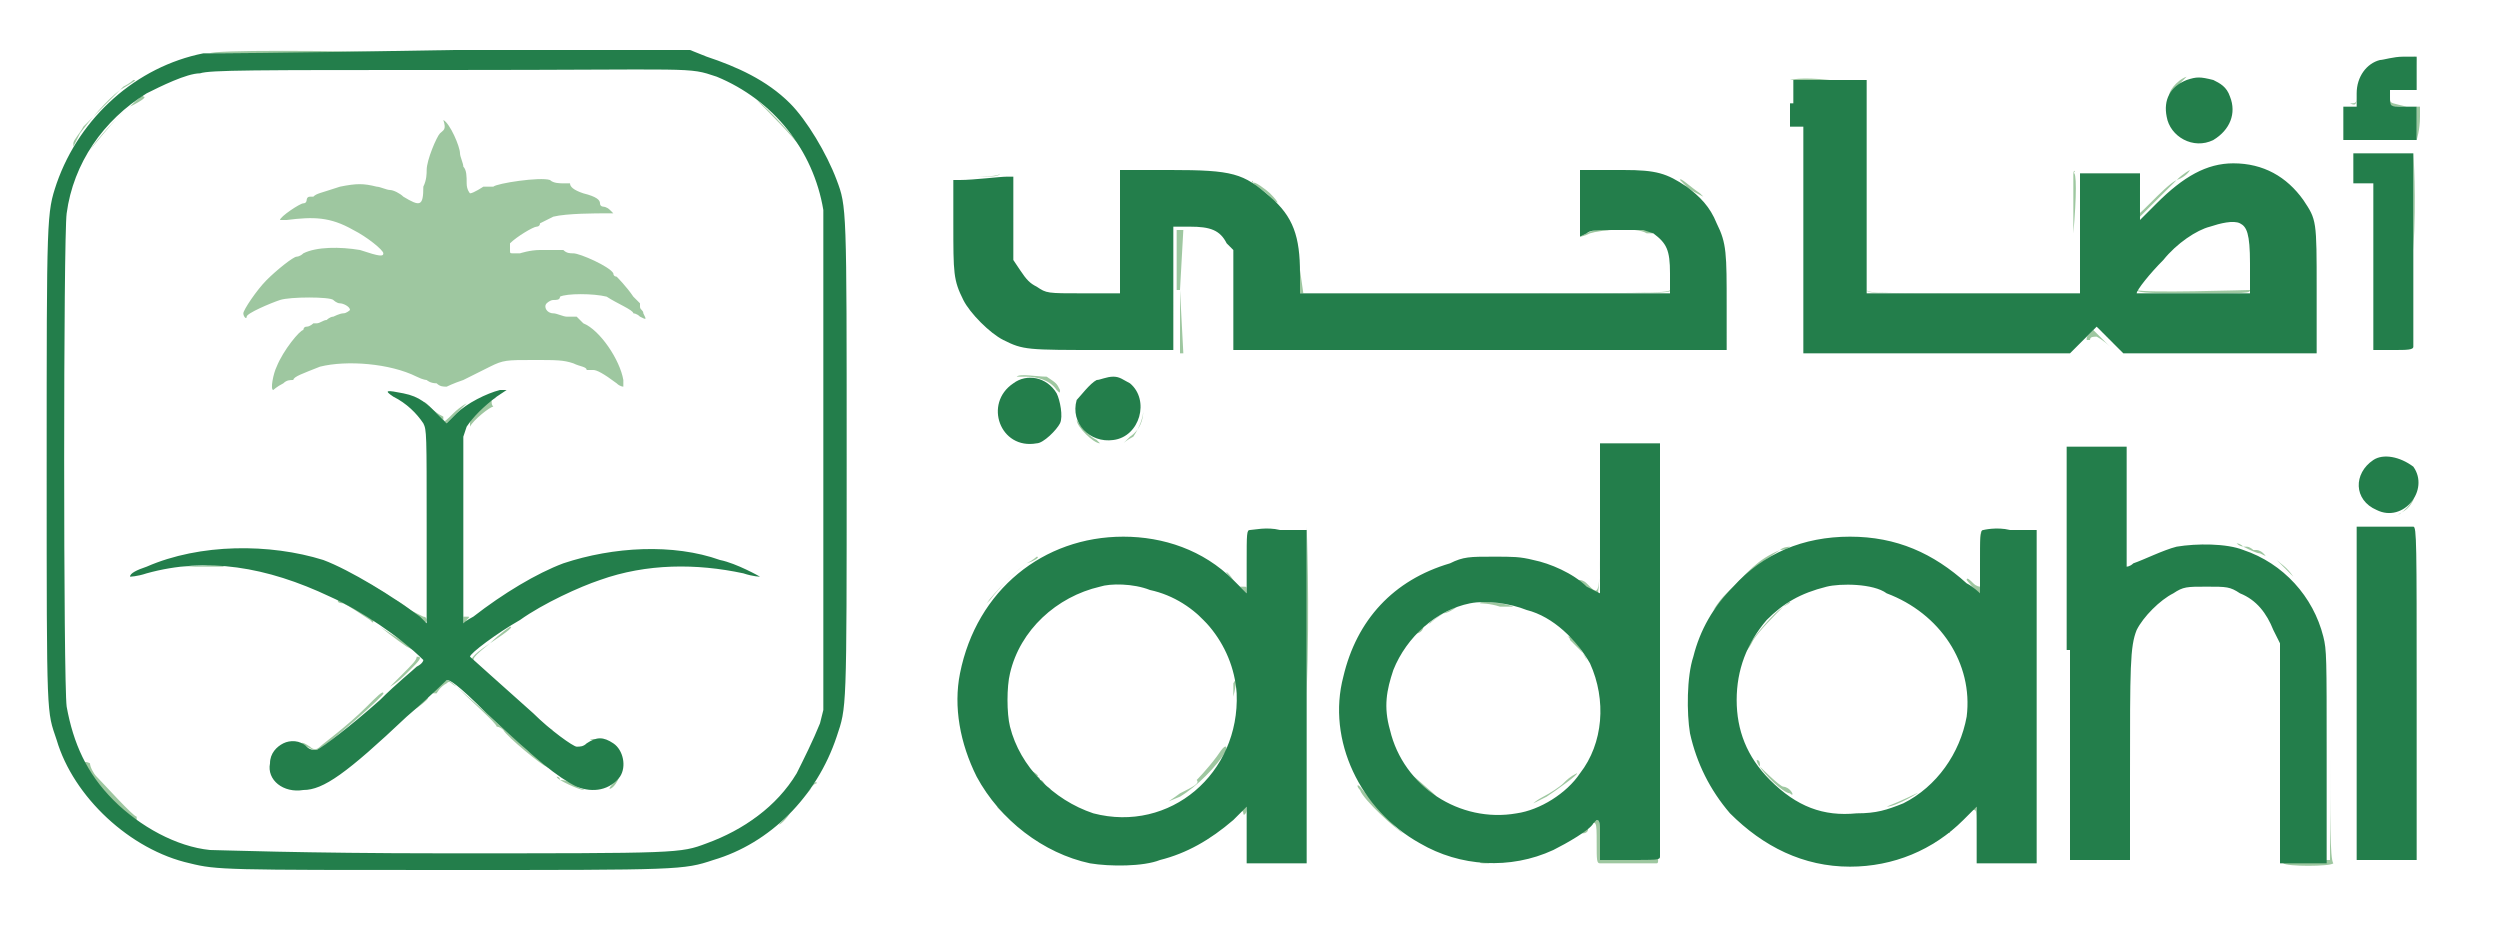 <?xml version="1.0" encoding="utf-8"?>
<!-- Generator: Adobe Illustrator 24.1.2, SVG Export Plug-In . SVG Version: 6.00 Build 0)  -->
<svg version="1.1" id="Layer_1" xmlns="http://www.w3.org/2000/svg" xmlns:xlink="http://www.w3.org/1999/xlink" x="0px" y="0px"
	 viewBox="0 0 75 28" style="enable-background:new 0 0 75 28;" xml:space="preserve">
<style type="text/css">
	.st0{fill-rule:evenodd;clip-rule:evenodd;fill:#9EC7A0;}
	.st1{fill-rule:evenodd;clip-rule:evenodd;fill:#237E4B;}
</style>
<g>
	<defs>
		<line id="SVGID_1_" x1="0" y1="28" x2="0" y2="0"/>
	</defs>
	<clipPath id="SVGID_2_">
		<use xlink:href="#SVGID_1_"  style="overflow:visible;"/>
	</clipPath>
</g>
<path class="st0" d="M6.3,1.6c-0.2,0,10.2,0,12.8,0c0.6,0-1.9,0-5.7,0C9.6,1.5,6.4,1.5,6.3,1.6 M72.4,1.7c0.1,0,0.1,0.1,0.1,0.5v0.5
	h-0.4c-0.2,0-0.4,0-0.4,0c0,0,0.2,0,0.4,0l0.4,0V2.2C72.5,1.7,72.5,1.7,72.4,1.7C72.3,1.7,72.3,1.7,72.4,1.7 M65.6,2.3
	c-0.3,0.1-0.6,0.5-0.5,0.6c0,0,0,0,0,0C65.1,2.8,65.4,2.5,65.6,2.3c0.1,0,0.2,0,0.2,0C65.7,2.3,65.6,2.3,65.6,2.3 M53.7,2.4
	c0,0,0,0.4,0,0.7l0,0.6l0-0.7L53.7,2.4l1.1,0H56l0,3.1l0,3.1l0-3.1l0-3.1l-1.1,0C54,2.3,53.7,2.4,53.7,2.4 M3.7,2.6
	C3.3,3,2.8,3.5,2.5,3.8C2.4,4,2.2,4.2,2.2,4.3c0,0,0,0.1,0,0.1S2.3,4.2,2.4,4c0.3-0.4,0.8-1,1.2-1.3C4.1,2.4,4.1,2.4,4,2.4
	C4,2.4,3.9,2.5,3.7,2.6 M70.7,2.8c0,0.3,0,0.3-0.2,0.3l-0.2,0l0.2,0C70.7,3.2,70.7,3.1,70.7,2.8l0-0.3L70.7,2.8 M3.9,3.2
	c-0.4,0.3-1,1-1.2,1.3c-0.1,0.2-0.1,0.2,0,0C3.2,3.9,3.5,3.5,3.9,3.2c0.4-0.2,0.5-0.3,0.4-0.3C4.3,2.8,4.1,3,3.9,3.2 M22.7,3
	C23,3.3,23.8,4.1,24,4.4c0.2,0.3,0.3,0.4,0.2,0.2C23.9,4.2,23.1,3.3,22.7,3l-0.2-0.2L22.7,3 M71.7,3c0,0,0,0.1,0,0.1
	c0,0.1,0.1,0.1,0.4,0.1h0.4l0,0.5c0,0.3,0,0.5,0,0.5c0,0,0.1-0.3,0.1-0.7l0-0.3h-0.4C71.8,3.1,71.7,3.1,71.7,3C71.7,3,71.7,3,71.7,3
	 M13.2,4c-0.1,0.1-0.4,0.8-0.4,1.1c0,0.1,0,0.3-0.1,0.5c0,0.6-0.1,0.6-0.6,0.3c-0.1-0.1-0.3-0.2-0.4-0.2c-0.1,0-0.3-0.1-0.4-0.1
	c-0.4-0.1-0.6-0.1-1.1,0C9.6,5.8,9.5,5.8,9.4,5.9c0,0-0.1,0-0.1,0C9.2,5.9,9.2,6,9.2,6c0,0,0,0.1-0.1,0.1C9,6.1,8.4,6.5,8.4,6.6
	c0,0,0.1,0,0.2,0c0.8-0.1,1.3-0.1,2,0.3c0.4,0.2,0.9,0.6,0.9,0.7c0,0.1-0.1,0.1-0.7-0.1c-0.6-0.1-1.3-0.1-1.7,0.1
	C9,7.7,8.9,7.7,8.9,7.7C8.8,7.7,8.3,8.1,8,8.4c-0.3,0.3-0.7,0.9-0.7,1c0,0.1,0.1,0.2,0.1,0.1c0-0.1,0.7-0.4,1-0.5
	c0.3-0.1,1.5-0.1,1.6,0c0,0,0.1,0.1,0.2,0.1c0.1,0,0.3,0.1,0.3,0.2c0,0-0.1,0.1-0.2,0.1c-0.1,0-0.3,0.1-0.3,0.1
	c-0.1,0-0.2,0.1-0.2,0.1c-0.1,0-0.2,0.1-0.3,0.1S9.4,9.7,9.4,9.7c0,0-0.1,0.1-0.2,0.1S9.1,9.9,9.1,9.9c-0.1,0-0.6,0.6-0.8,1.1
	c-0.1,0.2-0.2,0.7-0.1,0.7c0,0,0.1-0.1,0.3-0.2c0.1-0.1,0.2-0.1,0.3-0.1c0,0,0,0,0,0c0-0.1,0.3-0.2,0.8-0.4c0.8-0.2,2.1-0.1,2.9,0.3
	c0.2,0.1,0.3,0.1,0.3,0.1c0,0,0.1,0.1,0.3,0.1c0.1,0.1,0.2,0.1,0.3,0.1c0,0,0.2-0.1,0.5-0.2c0.2-0.1,0.6-0.3,0.8-0.4
	c0.4-0.2,0.5-0.2,1.3-0.2c0.7,0,0.9,0,1.2,0.1c0.2,0.1,0.4,0.1,0.4,0.2c0,0,0.1,0,0.2,0c0.1,0,0.3,0.1,0.7,0.4
	c0.1,0.1,0.2,0.1,0.2,0.1c0,0,0-0.1,0-0.2c-0.1-0.6-0.7-1.5-1.2-1.7c-0.1-0.1-0.2-0.2-0.2-0.2c0,0,0,0,0,0c0,0-0.2,0-0.3,0
	c-0.1,0-0.3-0.1-0.4-0.1c-0.2,0-0.3-0.2-0.2-0.3c0,0,0.1-0.1,0.2-0.1c0.1,0,0.2,0,0.2-0.1c0.2-0.1,1-0.1,1.4,0
	C18.5,9.1,19,9.3,19,9.4c0,0,0,0,0,0c0,0,0.1,0,0.2,0.1c0.2,0.1,0.2,0.1,0.1-0.1c0-0.1-0.1-0.1-0.1-0.2s0-0.1,0-0.1
	c0,0-0.1-0.1-0.2-0.2c-0.2-0.3-0.5-0.6-0.5-0.6c0,0-0.1,0-0.1-0.1c-0.1-0.2-1-0.6-1.2-0.6c-0.1,0-0.2,0-0.3-0.1c-0.1,0-0.3,0-0.7,0
	c-0.3,0-0.6,0.1-0.6,0.1c0,0-0.1,0-0.2,0c-0.1,0-0.1,0-0.1-0.1c0-0.1,0-0.2,0-0.2c0.2-0.2,0.7-0.5,0.8-0.5c0,0,0.1,0,0.1-0.1
	c0,0,0.2-0.1,0.4-0.2c0.4-0.1,1.3-0.1,1.6-0.1l0.2,0l-0.1-0.1c-0.1-0.1-0.2-0.1-0.2-0.1c0,0-0.1,0-0.1-0.1c0-0.1-0.1-0.2-0.5-0.3
	c-0.3-0.1-0.4-0.2-0.4-0.3c0,0-0.1,0-0.2,0c-0.1,0-0.3,0-0.4-0.1c-0.3-0.1-1.6,0.1-1.7,0.2c0,0-0.1,0-0.2,0c-0.1,0-0.1,0-0.1,0
	c0,0-0.3,0.2-0.4,0.2c0,0-0.1-0.1-0.1-0.3c0-0.2,0-0.4-0.1-0.5c0-0.1-0.1-0.3-0.1-0.4c0-0.2-0.3-0.9-0.5-1C13.4,3.9,13.3,3.9,13.2,4
	 M72.4,7.5l0,3L72.4,7.5c0.1-1.6,0-2.9,0-2.9C72.4,4.5,72.4,5.9,72.4,7.5 M33.6,5c0,0,0,0.9,0,1.9v1.8l-1.1,0l-1.1,0l1.1,0l1.1,0
	V6.9L33.6,5L35,5l1.4,0L35,5C34.3,5,33.6,5,33.6,5 M48.2,5c0.2,0,0.6,0,0.8,0c0.2,0,0,0-0.4,0C48.1,5,48,5,48.2,5 M47.4,5.1
	c0,0.1,0,1.9,0,2c0,0,0.1,0,0.3-0.1c0.3-0.1,1.4-0.2,1.7,0C49.5,7,49.6,7,49.6,7c0,0-0.1-0.1-0.2-0.1c-0.3-0.1-1.5-0.1-1.8,0.1
	l-0.2,0.1v-1c0-1,0-1,0.1-1c0.1,0,0.1,0,0,0C47.5,5.1,47.5,5.1,47.4,5.1 M62.2,5.2c0,0,0,0.8,0,1.8v1.8h-3.1c-2.4,0-3.1,0-3.1-0.1
	c0,0,0,0,0,0c0,0.1,0.2,0.1,3.1,0.1h3.1l0-1.8C62.3,5.9,62.3,5.1,62.2,5.2C62.3,5.1,62.2,5.1,62.2,5.2 M65.3,5.4
	c-0.2,0.1-0.5,0.4-0.8,0.7c-0.3,0.3-0.4,0.4-0.4,0.3c0,0,0-0.3,0-0.7c0-0.6,0-0.6,0,0.2c0,0.4,0,0.7,0,0.7c0,0,0.2-0.2,0.5-0.5
	C64.8,5.9,65.2,5.5,65.3,5.4c0.3-0.1,0.4-0.3,0.4-0.3C65.7,5.1,65.5,5.2,65.3,5.4 M30.3,5.3l0.2,0l0,1.3l0,1.3l0-1.3l0-1.3L30.3,5.3
	C30.1,5.2,30.1,5.2,30.3,5.3 M29.2,5.3c-0.1,0,0,0,0.3,0c0.2,0,0.5,0,0.5-0.1C30,5.3,29.4,5.3,29.2,5.3 M50.4,5.4
	c0,0,0.1,0.1,0.2,0.2c0.1,0.1,0.3,0.2,0.5,0.3C51.2,6,51.2,6,51,5.8C50.7,5.6,50.4,5.3,50.4,5.4 M28.7,5.5c0,0,0,0.6,0,1.3l0,1.3
	l0-1.3c0-1.3,0-1.3,0.1-1.3l0.1,0l-0.1,0C28.8,5.4,28.7,5.4,28.7,5.5 M37.6,5.5c0.1,0.1,0.3,0.2,0.5,0.4c0.3,0.3,0.3,0.2,0-0.1
	C38,5.7,37.6,5.4,37.6,5.5C37.5,5.4,37.6,5.4,37.6,5.5 M70.9,5.5l0.2,0v2.5v2.5h0.7c0.4,0,0.7,0,0.7,0c0,0-0.3,0-0.7,0l-0.7,0V8V5.5
	L70.9,5.5l-0.2,0L70.9,5.5 M1.9,13.8c0,3.9,0,5.5,0,3.5c0-2,0-5.2,0-7.1C1.9,8.3,1.9,9.9,1.9,13.8 M25.4,13.9c0,3.9,0,5.5,0,3.5
	c0-1.9,0-5.1,0-7C25.4,8.4,25.4,10,25.4,13.9 M35.4,8.7v1.9l-2.2,0c-1.2,0-2.2,0-2.3,0c0,0,1,0,2.3,0l2.3,0L35.4,8.7l0.1-1.8l0.4,0
	l0.4,0l-0.5,0l-0.5,0V8.7 M39,8.1l0,0.7h5.6c5.2,0,5.6,0,5.5-0.1c0-0.1,0-0.1,0,0c0,0.1-1.2,0.1-5.5,0.1l-5.5,0L39,8.1l0-0.7L39,8.1
	 M37.2,9.1l0,1.4l7.4,0l7.4,0l-7.3,0l-7.3,0L37.2,9.1l0-1.4L37.2,9.1 M51.9,9.2c0,0.7,0,1,0,0.7c0-0.4,0-0.9,0-1.3
	C51.9,8.2,51.9,8.5,51.9,9.2 M64.1,8.7C64.1,8.7,64.1,8.7,64.1,8.7c0,0.1,0.7,0.1,1.7,0.1c1.6,0,1.7,0,1.7-0.1c0-0.1,0-0.1,0,0
	C67.4,8.7,64.3,8.8,64.1,8.7C64.2,8.6,64.1,8.6,64.1,8.7 M29.4,9.6c0.3,0.3,0.4,0.4,0.6,0.5c0.1,0,0.1,0,0.1,0
	C29.4,9.6,29.2,9.4,29.4,9.6 M62.7,10c-0.1,0.1-0.1,0.1-0.1,0.2c0,0,0.1,0,0.1,0c0-0.1,0.1-0.1,0.2-0.1c0,0,0.2,0.1,0.4,0.3l0.3,0.3
	l2.9,0l2.9,0l-2.9,0l-2.9,0l-0.4-0.4l-0.4-0.4L62.7,10 M62.2,10.4L62,10.6l-4,0l-4,0l4,0l4,0L62.2,10.4
	C62.6,10.1,62.5,10.1,62.2,10.4 M30.5,11.3c0,0,0.1,0,0.3,0c0.3,0,0.7,0.1,0.9,0.4c0.1,0.1,0.1,0.1,0.1,0c-0.1-0.2-0.1-0.2-0.4-0.4
	C31.1,11.3,30.6,11.2,30.5,11.3 M14.7,12c-0.2,0.2-0.6,0.5-0.6,0.7c0,0.1,0,0.1,0,0.1c0.1-0.2,0.6-0.6,0.7-0.6c0,0,0,0,0,0
	C14.7,12.1,14.8,12,14.7,12C15,11.9,14.9,11.9,14.7,12 M12.7,12.1C12.7,12.1,12.8,12.2,12.7,12.1c0.1,0.1,0.2,0.2,0.4,0.3l0.3,0.3
	l0.3-0.3c0.2-0.2,0.3-0.3,0.3-0.3c0,0-0.2,0.1-0.4,0.3c-0.2,0.2-0.3,0.3-0.3,0.2c0-0.1,0-0.1,0-0.1c0,0-0.2-0.1-0.3-0.2
	C12.8,12.1,12.7,12,12.7,12.1 M34.3,12.3c0,0.3-0.1,0.6-0.4,0.8c-0.1,0.1-0.2,0.2-0.2,0.2c0,0,0.1-0.1,0.3-0.2
	C34.2,12.8,34.3,12.5,34.3,12.3C34.3,12,34.3,12,34.3,12.3 M32.3,12.6c0,0.2,0.5,0.7,0.7,0.7c0,0,0,0-0.1-0.1
	C32.7,13.1,32.5,12.9,32.3,12.6C32.4,12.6,32.3,12.6,32.3,12.6 M13.9,15.8c0,1.6,0,2.9,0,2.9c0,0,0.1,0,0.1-0.1
	c0.1-0.1,0.1-0.1,0-0.1l-0.1,0L13.9,15.8l0-2.9L13.9,15.8 M48,15.5c0,2.5,0,2.4-0.4,2c-0.1-0.1-0.2-0.1-0.2-0.1c0,0-0.1,0-0.1,0
	c0,0-0.1-0.1-0.1-0.1c-0.1,0-0.1,0,0,0.1c0.1,0.1,0.3,0.2,0.4,0.3c0.2,0.2,0.3,0.2,0.3,0.2C48,17.8,48,16.7,48,15.5l0-2.3L48,15.5
	 M62,19.5c0,4.3,0,6.3,0,6.3c0.1,0,1.7,0,1.8,0c0,0-0.4,0-0.9,0h-0.9L62,19.5l0-6.3L62,19.5 M72.4,15c-0.1,0.2-0.2,0.3-0.4,0.4
	c-0.1,0.1-0.2,0.1-0.2,0.1c0.2,0,0.7-0.5,0.6-0.7C72.5,14.8,72.4,14.9,72.4,15 M39.2,20.8v5l-0.9,0l-0.9,0l0.9,0l0.9,0L39.2,20.8
	c0.1-2.7,0-5,0-5S39.2,18.1,39.2,20.8 M59.4,16.7c0,0.5,0,0.9,0,0.9c0,0-0.1,0-0.2-0.1c-0.1-0.1-0.2-0.2-0.2-0.1
	c0,0,0.4,0.5,0.5,0.5c0,0,0-0.4,0-0.9c0-0.7,0-0.9,0.1-1c0,0,0,0,0,0C59.4,15.8,59.4,15.9,59.4,16.7 M70.7,20.8c0,2.8,0,5,0,5
	c0.1,0,1.7,0,1.8,0c0,0-0.4,0-0.9,0l-0.9,0L70.7,20.8l0-5L70.7,20.8 M33.4,16c0.1,0,0.4,0,0.5,0c0.1,0,0,0-0.3,0
	C33.4,16,33.2,16,33.4,16 M55.3,16c0.2,0,0.4,0,0.6,0c0.1,0,0,0-0.3,0C55.3,16,55.2,16,55.3,16 M61.2,20.7c0,2.5,0,3.6,0,2.3
	c0-1.3,0-3.4,0-4.6C61.2,17.1,61.2,18.1,61.2,20.7 M72.5,20.8c0,2.6,0,3.6,0,2.3c0-1.3,0-3.4,0-4.7C72.5,17.1,72.5,18.2,72.5,20.8
	 M65.5,16.2c-0.1,0,0.3,0,0.7,0s0.8,0,0.7,0C66.9,16.2,65.6,16.2,65.5,16.2 M67.3,16.4c0.2,0.1,0.4,0.2,0.5,0.2
	c0.2,0.1,0.2,0.1,0.1,0c-0.1-0.1-0.2-0.1-0.2-0.1c0,0-0.1,0-0.1,0c0,0-0.1-0.1-0.2-0.1c-0.1,0-0.2,0-0.3-0.1
	C67.1,16.3,67.2,16.3,67.3,16.4 M6.9,16.4c0.1,0,0.4,0,0.5,0c0.1,0,0,0-0.3,0S6.7,16.4,6.9,16.4 M53.4,16.5
	c-0.7,0.3-0.9,0.6-1.7,1.4c-0.1,0.1-0.3,0.4-0.3,0.4c0,0,0.1-0.1,0.2-0.2c0.2-0.3,0.8-0.9,1.1-1.1C52.8,16.9,53.1,16.7,53.4,16.5
	c0.2,0,0.3-0.1,0.3-0.1S53.5,16.4,53.4,16.5 M30.8,16.9c-0.3,0.2-1,0.9-1.2,1.2c-0.1,0.1-0.1,0.1,0.1-0.1
	C30,17.6,30.5,17.1,30.8,16.9c0.3-0.1,0.4-0.2,0.3-0.2C31.1,16.7,31,16.8,30.8,16.9 M68.3,16.8c0.1,0.1,0.3,0.3,0.5,0.5
	c0.2,0.2,0.4,0.3,0.4,0.3c0,0,0-0.1,0,0c0,0-0.2-0.1-0.4-0.3C68.6,17,68.4,16.9,68.3,16.8l-0.2-0.1L68.3,16.8 M5.4,17
	c-0.2,0,0.1,0,0.5,0c0.4,0,0.8,0,0.8,0C6.8,16.9,5.7,17,5.4,17 M20,17c0,0,1,0,1,0c0,0-0.2,0-0.5,0S20,17,20,17 M10.7,17.3
	c0.3,0.2,0.7,0.4,0.8,0.5c0.1,0.1,0.2,0.1,0.2,0.1c-0.1-0.1-1.3-0.8-1.5-0.8C10.2,17.1,10.4,17.2,10.7,17.3 M37,17.4
	c0.2,0.2,0.4,0.4,0.4,0.4c0,0,0-0.1,0-0.1c0-0.1,0-0.1-0.1-0.1c0,0-0.1,0-0.1,0c0,0-0.2-0.2-0.3-0.3C36.7,17.1,36.8,17.1,37,17.4
	 M11.8,18c0,0,0.1,0.1,0.2,0.2c0.1,0.1,0.3,0.2,0.5,0.3c0.2,0.2,0.3,0.2,0.3,0.1c0,0,0-0.1-0.1-0.1c0,0-0.2-0.1-0.4-0.2
	C12.1,18.1,11.7,17.9,11.8,18 M10.3,18.1c0.2,0.1,0.5,0.3,0.8,0.5c0.1,0.1,0.1,0.1,0.1,0c-0.1-0.1-1-0.6-1-0.6
	C10.1,18,10.1,18.1,10.3,18.1 M35.6,18.1c0.1,0.1,0.3,0.2,0.4,0.4c0.4,0.4,0.5,0.4,0.1,0C35.9,18.3,35.7,18.1,35.6,18.1L35.4,18
	L35.6,18.1 M53.5,18.2c-0.3,0.2-0.8,0.8-1,1.1c-0.2,0.3-0.1,0.3,0.1-0.1c0.2-0.3,0.6-0.7,0.9-1c0.1-0.1,0.2-0.1,0.1-0.1
	C53.8,18,53.7,18.1,53.5,18.2 M44.4,18.1c0,0,0.3,0,0.6,0.1c0.3,0,0.5,0,0.4,0C45.2,18.1,44.4,18,44.4,18.1 M43.3,18.4
	c-0.2,0.1-0.4,0.3-0.6,0.4c-0.2,0.2-0.3,0.2-0.2,0.2c0.1,0,0.2-0.1,0.2-0.2c0.1-0.1,0.2-0.1,0.2-0.1c0,0,0,0,0,0
	C42.9,18.7,43,18.6,43.3,18.4c0.2-0.1,0.4-0.2,0.4-0.2C43.6,18.3,43.4,18.4,43.3,18.4 M11.4,18.8c0,0,0.5,0.4,0.8,0.6l0.2,0.1
	l-0.2-0.2C12,19.2,11.4,18.8,11.4,18.8 M14.7,19.3c-0.6,0.4-0.6,0.5-0.5,0.6c0.1,0.1,0.1,0.1,0.1,0.1c0,0,0-0.1,0-0.1
	C14.1,19.8,14.2,19.7,14.7,19.3c0.6-0.4,0.7-0.5,0.6-0.5C15.3,18.8,15,19,14.7,19.3 M47,19.1C47,19.1,47,19.2,47,19.1
	c0.1,0,0.1,0.1,0.1,0.1c0,0,0,0.1,0,0c0,0,0.1,0.1,0.3,0.3s0.2,0.3,0.2,0.3c0,0-0.3-0.6-0.5-0.7C47.1,19.1,47,19.1,47,19.1
	 M68.4,22.2c0,1.6,0,2.2,0,1.4s0-2,0-2.8C68.4,20.1,68.4,20.7,68.4,22.2 M69.9,22.6l0,3.2h-0.7h-0.7l0-0.3l0-0.3l0,0.3
	c0,0.2,0,0.4,0,0.4c0.1,0.1,1.4,0.1,1.5,0C69.9,25.8,69.9,24.4,69.9,22.6l0-3.2L69.9,22.6 M12.5,19.7c0,0.1-0.1,0.2-0.5,0.6
	c-0.1,0.1-0.3,0.3-0.3,0.3c0,0,0.2-0.1,0.5-0.4C12.6,19.8,12.7,19.7,12.5,19.7C12.5,19.7,12.5,19.7,12.5,19.7 M14.6,20.2
	c0.7,0.7,2.2,2,2,1.8c0,0-0.1-0.1,0-0.1c0,0,0,0,0,0c0,0-0.1,0-0.2-0.1c-0.1-0.1-0.3-0.3-0.6-0.5c-0.2-0.2-0.4-0.4-0.4-0.4
	c0,0-0.3-0.2-0.6-0.5C14.5,20.1,14.4,20.1,14.6,20.2 M13.1,20.6c-0.1,0.1-0.2,0.2-0.1,0.2c0,0,0.1,0,0.1,0c0,0,0.1-0.2,0.3-0.3
	c0.1-0.1,0.1,0,0.3,0.1c0.4,0.4,1.2,1.1,1.2,1.2c0,0,0,0,0,0c0,0,0.1,0,0.2,0.1c0.1,0.2,1.2,1.1,1.3,1.1c0.1,0.1,0.1,0-0.6-0.5
	c-0.3-0.3-0.9-0.8-1.2-1.1c-0.9-0.8-1.1-1-1.2-1C13.3,20.4,13.2,20.5,13.1,20.6 M37,20.5c0,0,0,0.3,0,0.5l0,0.4l0-0.5
	C37.1,20.5,37.1,20.3,37,20.5 M50.7,21c0,0.3,0,0.4,0,0.3c0-0.2,0-0.4,0-0.6C50.7,20.5,50.7,20.7,50.7,21 M52.2,21
	c0,0.3,0,0.4,0,0.3c0-0.2,0-0.4,0-0.6C52.2,20.5,52.2,20.7,52.2,21 M47.9,21.2c0,0.5,0,0.6,0,0.3c0-0.2,0-0.5,0-0.6
	C47.9,20.6,47.9,20.7,47.9,21.2 M63.9,22.6c0,1.1,0,1.6,0,1c0-0.6,0-1.5,0-2C63.9,21,63.9,21.5,63.9,22.6 M11,21.2
	c-0.6,0.6-1.3,1.1-1.4,1.2c-0.1,0.1-0.2,0.1-0.3,0c-0.3-0.2-0.3-0.1-0.1,0c0.2,0.1,0.2,0.1,0.3,0.1c0.3-0.1,2.1-1.7,2-1.7
	C11.5,20.7,11.3,20.9,11,21.2 M12.4,21.3L12,21.7L12.4,21.3c0.2-0.1,0.4-0.3,0.4-0.3c0,0,0.1-0.1,0-0.1
	C12.8,20.9,12.6,21.1,12.4,21.3 M17.7,22.2c0,0,0,0,0.1,0c0.2,0,0.4,0,0.6,0.2c0.1,0.1,0.2,0.1,0.1,0.1
	C18.5,22.3,17.8,22.1,17.7,22.2 M36.5,22.7c-0.3,0.4-0.6,0.7-0.6,0.7c0,0,0,0,0,0c0.1,0.1-0.1,0.2-0.5,0.4c-0.4,0.3-0.5,0.3,0,0.1
	c0.5-0.3,1.1-0.9,1.4-1.4C36.8,22.3,36.7,22.4,36.5,22.7 M11,22.5c-0.1,0.1-0.3,0.2-0.5,0.4c-0.2,0.2-0.4,0.3-0.4,0.3
	c0,0,0.5-0.3,0.7-0.6c0.1-0.1,0.2-0.1,0.2-0.1c0,0,0,0,0,0C11.1,22.4,11.1,22.4,11,22.5 M18.6,22.8c0,0.3,0,0.4-0.2,0.7
	c-0.2,0.2-0.1,0.2,0,0.1c0.2-0.2,0.3-0.6,0.2-0.8C18.6,22.6,18.6,22.6,18.6,22.8 M2.6,23c0.2,0.4,0.5,0.8,1,1.2
	c0.2,0.2,0.4,0.4,0.5,0.4c0,0,0-0.1,0-0.1c-0.1,0-1-1-1.2-1.2c-0.1-0.1-0.2-0.3-0.2-0.4C2.5,22.8,2.5,22.9,2.6,23 M52.8,23
	c0.1,0.2,0.7,0.8,0.9,0.8c0.1,0.1,0.1,0,0-0.1c-0.1-0.1-0.2-0.1-0.2-0.1C53.4,23.6,52.8,23,52.8,23c0-0.1,0-0.2-0.1-0.2
	C52.7,22.8,52.7,22.9,52.8,23 M30.9,23.1c0.2,0.2,0.4,0.4,0.5,0.5c0.1,0.1,0.2,0.1,0,0c-0.1-0.1-0.1-0.2-0.2-0.2
	c0-0.1-0.1-0.1-0.1-0.1C31.2,23.3,31.1,23.2,30.9,23.1C30.9,23,30.9,23,30.9,23.1 M51.1,23.1c0,0.1,0.5,0.8,0.8,1.1
	c0.2,0.2,0.9,0.8,0.9,0.8c0,0,0-0.1-0.1-0.1C52.2,24.5,51.7,24,51.1,23.1C51.2,23.1,51.1,23.1,51.1,23.1 M42.6,23.5
	c0.2,0.2,0.4,0.3,0.4,0.4c0.1,0,0.1,0,0-0.1C42.2,23.1,42.2,23.1,42.6,23.5 M16.7,23.3c0,0.1,0.7,0.4,0.8,0.4c0.1,0,0,0-0.2-0.1
	c-0.1-0.1-0.3-0.2-0.5-0.2C16.8,23.3,16.7,23.3,16.7,23.3 M46.9,23.5c-0.1,0.1-0.4,0.3-0.6,0.4c-0.2,0.1-0.3,0.2-0.3,0.2
	c0,0,0.2-0.1,0.4-0.2c0.3-0.2,1-0.7,0.9-0.7C47.1,23.3,47,23.4,46.9,23.5 M23.7,23.6c-0.4,0.5-0.7,0.7-1.4,1.2l-0.1,0.1l0.1-0.1
	c0.4-0.2,1.3-1,1.6-1.4C24,23.2,23.9,23.3,23.7,23.6 M24.3,23.7c-0.1,0.1-0.4,0.5-0.6,0.7c-0.2,0.3-0.4,0.4-0.3,0.3
	c0.2-0.2,0.6-0.6,0.8-0.9c0.1-0.1,0.2-0.3,0.3-0.3c0,0,0,0,0,0C24.5,23.4,24.4,23.5,24.3,23.7 M40.8,23.7c0.1,0.3,1.1,1.2,1.3,1.3
	l0.1,0.1L42.1,25c-0.1-0.1-0.3-0.2-0.4-0.4c-0.2-0.2-0.5-0.5-0.9-1C40.7,23.5,40.7,23.6,40.8,23.7 M57.5,23.8c0,0-0.4,0.2-0.9,0.4
	c-0.1,0.1-0.1,0.1,0,0C56.9,24.2,57.7,23.7,57.5,23.8C57.5,23.7,57.5,23.7,57.5,23.8 M37.1,24.4c-0.1,0.1-0.4,0.4-0.6,0.5
	c-0.4,0.3-0.4,0.3-0.4,0.3C36.3,25.2,36.9,24.6,37.1,24.4c0.1-0.1,0.2-0.1,0.2,0c0,0.1,0.1,0,0.1-0.1c0-0.1,0-0.2,0-0.2
	C37.4,24.1,37.3,24.2,37.1,24.4 M59.2,24.2c-0.1,0.1-0.1,0.1,0,0.1c0.1,0,0.1,0,0.1,0.7l0,0.8l0.9,0l0.9,0l-0.9,0l-0.9,0l0-0.9
	l0-0.9L59.2,24.2 M29.9,24.2c0,0,0.4,0.4,0.7,0.6c0.2,0.2,0.7,0.5,0.7,0.5c0,0-0.1-0.1-0.4-0.3c-0.2-0.2-0.6-0.4-0.7-0.6
	C30.1,24.3,29.9,24.2,29.9,24.2 M47.6,24.8C47.5,25,47.4,25,47.5,25C47.6,25,47.7,24.9,47.6,24.8c0.3-0.2,0.3-0.2,0.3,0.5
	c0,0.5,0,0.6,0.1,0.6c0.5,0,1.7,0,1.7,0c0.1,0,0-0.3,0-0.4c0,0,0,0,0,0c0,0.3,0.1,0.3-0.9,0.3H48v-0.6c0-0.5,0-0.6-0.1-0.6
	C47.9,24.6,47.8,24.7,47.6,24.8 M58.1,25.1c-0.3,0.2-0.3,0.2-0.2,0.2c0.1,0,0.1,0,0.1,0c0,0,0.5-0.4,0.5-0.3c0,0,0,0,0,0
	c0,0,0-0.1,0-0.1C58.5,24.9,58.3,25,58.1,25.1 M10,25.6c1.9,0,5,0,6.8,0c1.9,0,0.3,0-3.4,0S8.1,25.6,10,25.6 M33.4,25.9
	c0.1,0,0.4,0,0.5,0c0.1,0,0,0-0.3,0C33.3,25.8,33.2,25.9,33.4,25.9 M44.5,25.9c0.1,0,0.4,0,0.5,0c0.1,0,0,0-0.3,0
	C44.4,25.8,44.3,25.9,44.5,25.9 M55.3,25.9c0.2,0,0.4,0,0.6,0c0.1,0,0,0-0.3,0C55.3,25.8,55.2,25.9,55.3,25.9 M10.2,26.1
	c1.8,0,4.7,0,6.5,0c1.8,0,0.3,0-3.2,0S8.4,26.1,10.2,26.1"/>
<path class="st1" d="M6.1,1.6C4.1,2,2.4,3.5,1.7,5.5c-0.3,0.9-0.3,0.9-0.3,8.6c0,7.6,0,7.2,0.3,8.1c0.5,1.7,2.2,3.3,4,3.7
	c0.8,0.2,1.1,0.2,7.7,0.2c7,0,7.1,0,8-0.3c1.7-0.5,3.1-1.9,3.7-3.7c0.3-0.9,0.3-0.7,0.3-8.3c0-7.6,0-7.6-0.3-8.4
	c-0.3-0.8-0.9-1.8-1.4-2.3c-0.7-0.7-1.6-1.1-2.5-1.4l-0.5-0.2l-7.1,0C8,1.6,6.4,1.6,6.1,1.6 M71.4,1.8c-0.4,0.1-0.7,0.5-0.7,1l0,0.4
	l-0.2,0l-0.2,0l0,0.5l0,0.5l1.1,0l1.1,0V3.6V3.2h-0.4c-0.4,0-0.4,0-0.4-0.3l0-0.2h0.4h0.4V2.2V1.7l-0.4,0
	C71.8,1.7,71.5,1.8,71.4,1.8 M6,2.2C5.6,2.2,4.8,2.6,4.4,2.8C3.1,3.6,2.2,4.9,2,6.4C1.9,7.1,1.9,20.5,2,21.2c0.2,1.1,0.6,2,1.4,2.8
	c0.8,0.8,1.9,1.4,2.9,1.5c0.2,0,2.8,0.1,7,0.1c7.1,0,7.1,0,7.9-0.3c1.1-0.4,2.1-1.1,2.7-2.1c0.2-0.4,0.5-1,0.7-1.5l0.1-0.4l0-7.3
	c0-5.3,0-7.4,0-7.7c-0.3-1.8-1.5-3.3-3.2-4C20.6,2,21,2.1,13.4,2.1C7.6,2.1,6.3,2.1,6,2.2 M65.6,2.4C65.1,2.6,64.9,3,65,3.5
	c0.1,0.6,0.8,1,1.4,0.7c0.5-0.3,0.7-0.8,0.5-1.3c-0.1-0.3-0.3-0.4-0.5-0.5C66,2.3,65.9,2.3,65.6,2.4 M53.7,3.1v0.7h0.2h0.2v3.4v3.4
	h4h4l0.4-0.4l0.4-0.4l0.4,0.4l0.4,0.4h2.9h2.9l0-1.9c0-2.1,0-2.1-0.4-2.7c-0.5-0.7-1.2-1.1-2.1-1.1c-0.8,0-1.5,0.4-2.3,1.2
	c-0.3,0.3-0.5,0.5-0.5,0.5c0,0,0-0.3,0-0.7V5.2h-0.9h-0.9V7v1.8h-3.1H56V5.6V2.4h-1.1h-1.1V3.1 M70.6,5v0.5h0.3h0.3V8v2.5l0.6,0
	c0.4,0,0.6,0,0.6-0.1c0,0,0-1.4,0-3V4.6h-0.9h-0.9V5 M33.6,6.9v1.9h-1.1c-1.1,0-1.1,0-1.4-0.2c-0.2-0.1-0.3-0.2-0.5-0.5l-0.2-0.3
	V6.6V5.3l-0.2,0c-0.2,0-1,0.1-1.4,0.1l-0.2,0v1.3c0,1.5,0,1.7,0.3,2.3c0.2,0.4,0.8,1,1.2,1.2c0.6,0.3,0.7,0.3,3,0.3h2.1V8.7V6.8
	l0.5,0c0.6,0,0.9,0.1,1.1,0.5l0.2,0.2l0,1.5l0,1.5h7.4h7.4V9.2c0-1.6,0-1.9-0.3-2.5c-0.2-0.5-0.5-0.8-0.9-1.1
	c-0.6-0.4-0.9-0.5-1.9-0.5c-0.5,0-1,0-1.1,0l-0.2,0v1v1L47.6,7c0.1-0.1,0.3-0.1,0.9-0.1h0.8L49.6,7c0.4,0.3,0.5,0.5,0.5,1.2l0,0.6
	h-5.6H39V8.2c0-1.1-0.2-1.7-0.9-2.3c-0.8-0.7-1.1-0.8-3-0.8h-1.5V6.9 M66.3,6.8c-0.4,0.1-1,0.5-1.4,1c-0.4,0.4-0.8,0.9-0.8,1
	c0,0,0.8,0,1.7,0h1.7V7.9c0-0.9-0.1-1.1-0.3-1.2C67,6.6,66.6,6.7,66.3,6.8 M30.4,11.5c-0.9,0.6-0.4,2,0.7,1.8c0.2,0,0.6-0.4,0.7-0.6
	c0.1-0.2,0-0.7-0.1-0.9C31.4,11.3,30.8,11.2,30.4,11.5 M32.9,11.4c-0.2,0.1-0.5,0.5-0.6,0.6c-0.2,0.7,0.4,1.3,1.1,1.2
	c0.8-0.1,1.1-1.2,0.5-1.7c-0.2-0.1-0.3-0.2-0.5-0.2C33.2,11.3,33,11.4,32.9,11.4 M11.8,11.9c0.4,0.2,0.7,0.5,0.9,0.8
	c0.1,0.2,0.1,0.3,0.1,3.1v2.9l-0.2-0.2c-0.8-0.6-2.1-1.4-2.9-1.7C8.1,16.3,6,16.3,4.4,17c-0.3,0.1-0.5,0.2-0.5,0.3
	c0,0,0.2,0,0.5-0.1c1.8-0.5,3.6-0.2,5.5,0.7c0.9,0.4,2.1,1.2,2.8,1.9c0,0,0,0.1-0.2,0.2c-0.1,0.1-0.6,0.5-1.1,1
	c-0.9,0.8-1.7,1.4-1.9,1.5c-0.1,0-0.2,0-0.3-0.1c-0.2-0.2-0.5-0.2-0.7-0.1c-0.2,0.1-0.4,0.3-0.4,0.6c-0.1,0.5,0.4,0.9,1,0.8
	c0.6,0,1.3-0.5,3.1-2.2c0.7-0.6,1.2-1.1,1.2-1.1c0.1,0,0.3,0.1,1.2,1c1.5,1.4,2.1,1.9,2.7,2.2c0.5,0.2,1,0.1,1.3-0.3
	c0.2-0.3,0.1-0.8-0.2-1c-0.3-0.2-0.5-0.2-0.8,0c-0.1,0.1-0.2,0.1-0.3,0.1c-0.1,0-0.8-0.5-1.3-1c-0.9-0.8-1.9-1.7-1.9-1.7
	c0-0.1,0.8-0.7,1.5-1.1c0.7-0.5,1.8-1,2.4-1.2c1.4-0.5,2.9-0.5,4.3-0.2c0.3,0.1,0.5,0.1,0.5,0.1c0,0-0.7-0.4-1.2-0.5
	c-1.4-0.5-3.2-0.4-4.7,0.1c-0.8,0.3-1.8,0.9-2.7,1.6c-0.2,0.1-0.3,0.2-0.3,0.2c0,0,0-1.3,0-2.8l0-2.8l0.1-0.3
	c0.2-0.3,0.5-0.6,0.9-0.9l0.3-0.2l-0.2,0c-0.4,0.1-1,0.4-1.3,0.7l-0.3,0.3l-0.2-0.2c-0.4-0.4-0.6-0.6-1.1-0.7
	C11.6,11.7,11.5,11.7,11.8,11.9 M48,15.5c0,1.2,0,2.3,0,2.3c0,0-0.2-0.1-0.4-0.2c-0.4-0.4-1.1-0.7-1.6-0.8c-0.4-0.1-0.6-0.1-1.2-0.1
	c-0.7,0-0.9,0-1.3,0.2c-1.7,0.5-2.8,1.7-3.2,3.4c-0.5,1.9,0.5,4,2.3,5c1.2,0.7,2.7,0.8,4,0.2c0.4-0.2,1.1-0.6,1.2-0.8
	c0,0,0.1-0.1,0.1-0.1c0.1,0,0.1,0.1,0.1,0.6v0.6h0.9c0.8,0,0.9,0,0.9-0.1c0-0.2,0-12,0-12.2l0-0.2h-0.9H48V15.5 M62.1,19.5v6.3H63
	h0.9l0-2.5c0-3.3,0-3.9,0.2-4.4c0.2-0.4,0.7-0.9,1.1-1.1c0.3-0.2,0.4-0.2,1-0.2c0.6,0,0.7,0,1,0.2c0.5,0.2,0.8,0.6,1,1.1l0.2,0.4
	l0,3.3l0,3.3h0.7h0.7v-3.2c0-3,0-3.2-0.1-3.6c-0.3-1.2-1.2-2.2-2.4-2.6c-0.5-0.2-1.4-0.2-2-0.1c-0.4,0.1-1,0.4-1.3,0.5
	c-0.1,0.1-0.2,0.1-0.2,0.1c0,0,0-0.8,0-1.8l0-1.8l-0.9,0l-0.9,0V19.5 M71.2,13.8c-0.6,0.4-0.6,1.2,0.1,1.5c0.8,0.4,1.6-0.6,1.1-1.3
	C72,13.7,71.5,13.6,71.2,13.8 M37.5,15.9c-0.1,0-0.1,0.1-0.1,1v0.9L37,17.4c-0.9-0.9-2.1-1.3-3.3-1.3c-2.4,0-4.4,1.6-4.9,4.1
	c-0.2,1,0,2.1,0.5,3.1c0.7,1.3,2,2.3,3.4,2.6c0.6,0.1,1.6,0.1,2.1-0.1c0.8-0.2,1.5-0.6,2.2-1.2l0.4-0.4V25v0.9h0.9h0.9v-5v-5l-0.8,0
	C38,15.8,37.6,15.9,37.5,15.9 M59.5,15.9c-0.1,0-0.1,0.3-0.1,1c0,0.5,0,0.9,0,0.9s-0.2-0.2-0.4-0.3c-1-0.9-2.1-1.4-3.5-1.4
	c-1.4,0-2.6,0.5-3.5,1.5c-0.6,0.6-1,1.3-1.2,2.1c-0.2,0.6-0.2,1.7-0.1,2.3c0.2,0.9,0.6,1.7,1.2,2.4c1,1,2.2,1.6,3.6,1.6
	c1.3,0,2.5-0.5,3.4-1.4l0.4-0.4V25v0.9h0.9h0.9l0-5l0-5l-0.8,0C59.9,15.8,59.5,15.9,59.5,15.9 M70.7,20.8v5h0.9h0.9v-5
	c0-4.5,0-5-0.1-5c0,0-0.4,0-0.9,0h-0.8V20.8 M33,17.6c-1.3,0.3-2.4,1.3-2.7,2.6c-0.1,0.4-0.1,1.2,0,1.6c0.3,1.2,1.3,2.2,2.5,2.6
	c2.3,0.6,4.4-1.2,4.3-3.6c-0.1-1.5-1.2-2.8-2.6-3.1C34,17.5,33.3,17.5,33,17.6 M54.8,17.6c-0.8,0.2-1.3,0.5-1.8,1
	c-0.6,0.7-0.9,1.5-0.9,2.4c0,0.9,0.3,1.7,1,2.4c0.8,0.8,1.6,1.1,2.6,1c0.6,0,0.9-0.1,1.4-0.3c1-0.5,1.7-1.5,1.9-2.6
	c0.2-1.6-0.8-3.1-2.4-3.7C56.2,17.5,55.2,17.5,54.8,17.6 M44.1,18.1c-1,0.2-1.9,1-2.3,2c-0.2,0.6-0.3,1.1-0.1,1.8
	c0.4,1.7,2.1,2.8,3.8,2.5c0.7-0.1,1.5-0.6,1.9-1.2c0.7-0.9,0.8-2.2,0.3-3.3c-0.4-0.7-1.1-1.4-1.9-1.6C45.3,18.1,44.6,18,44.1,18.1"
	/>
</svg>
